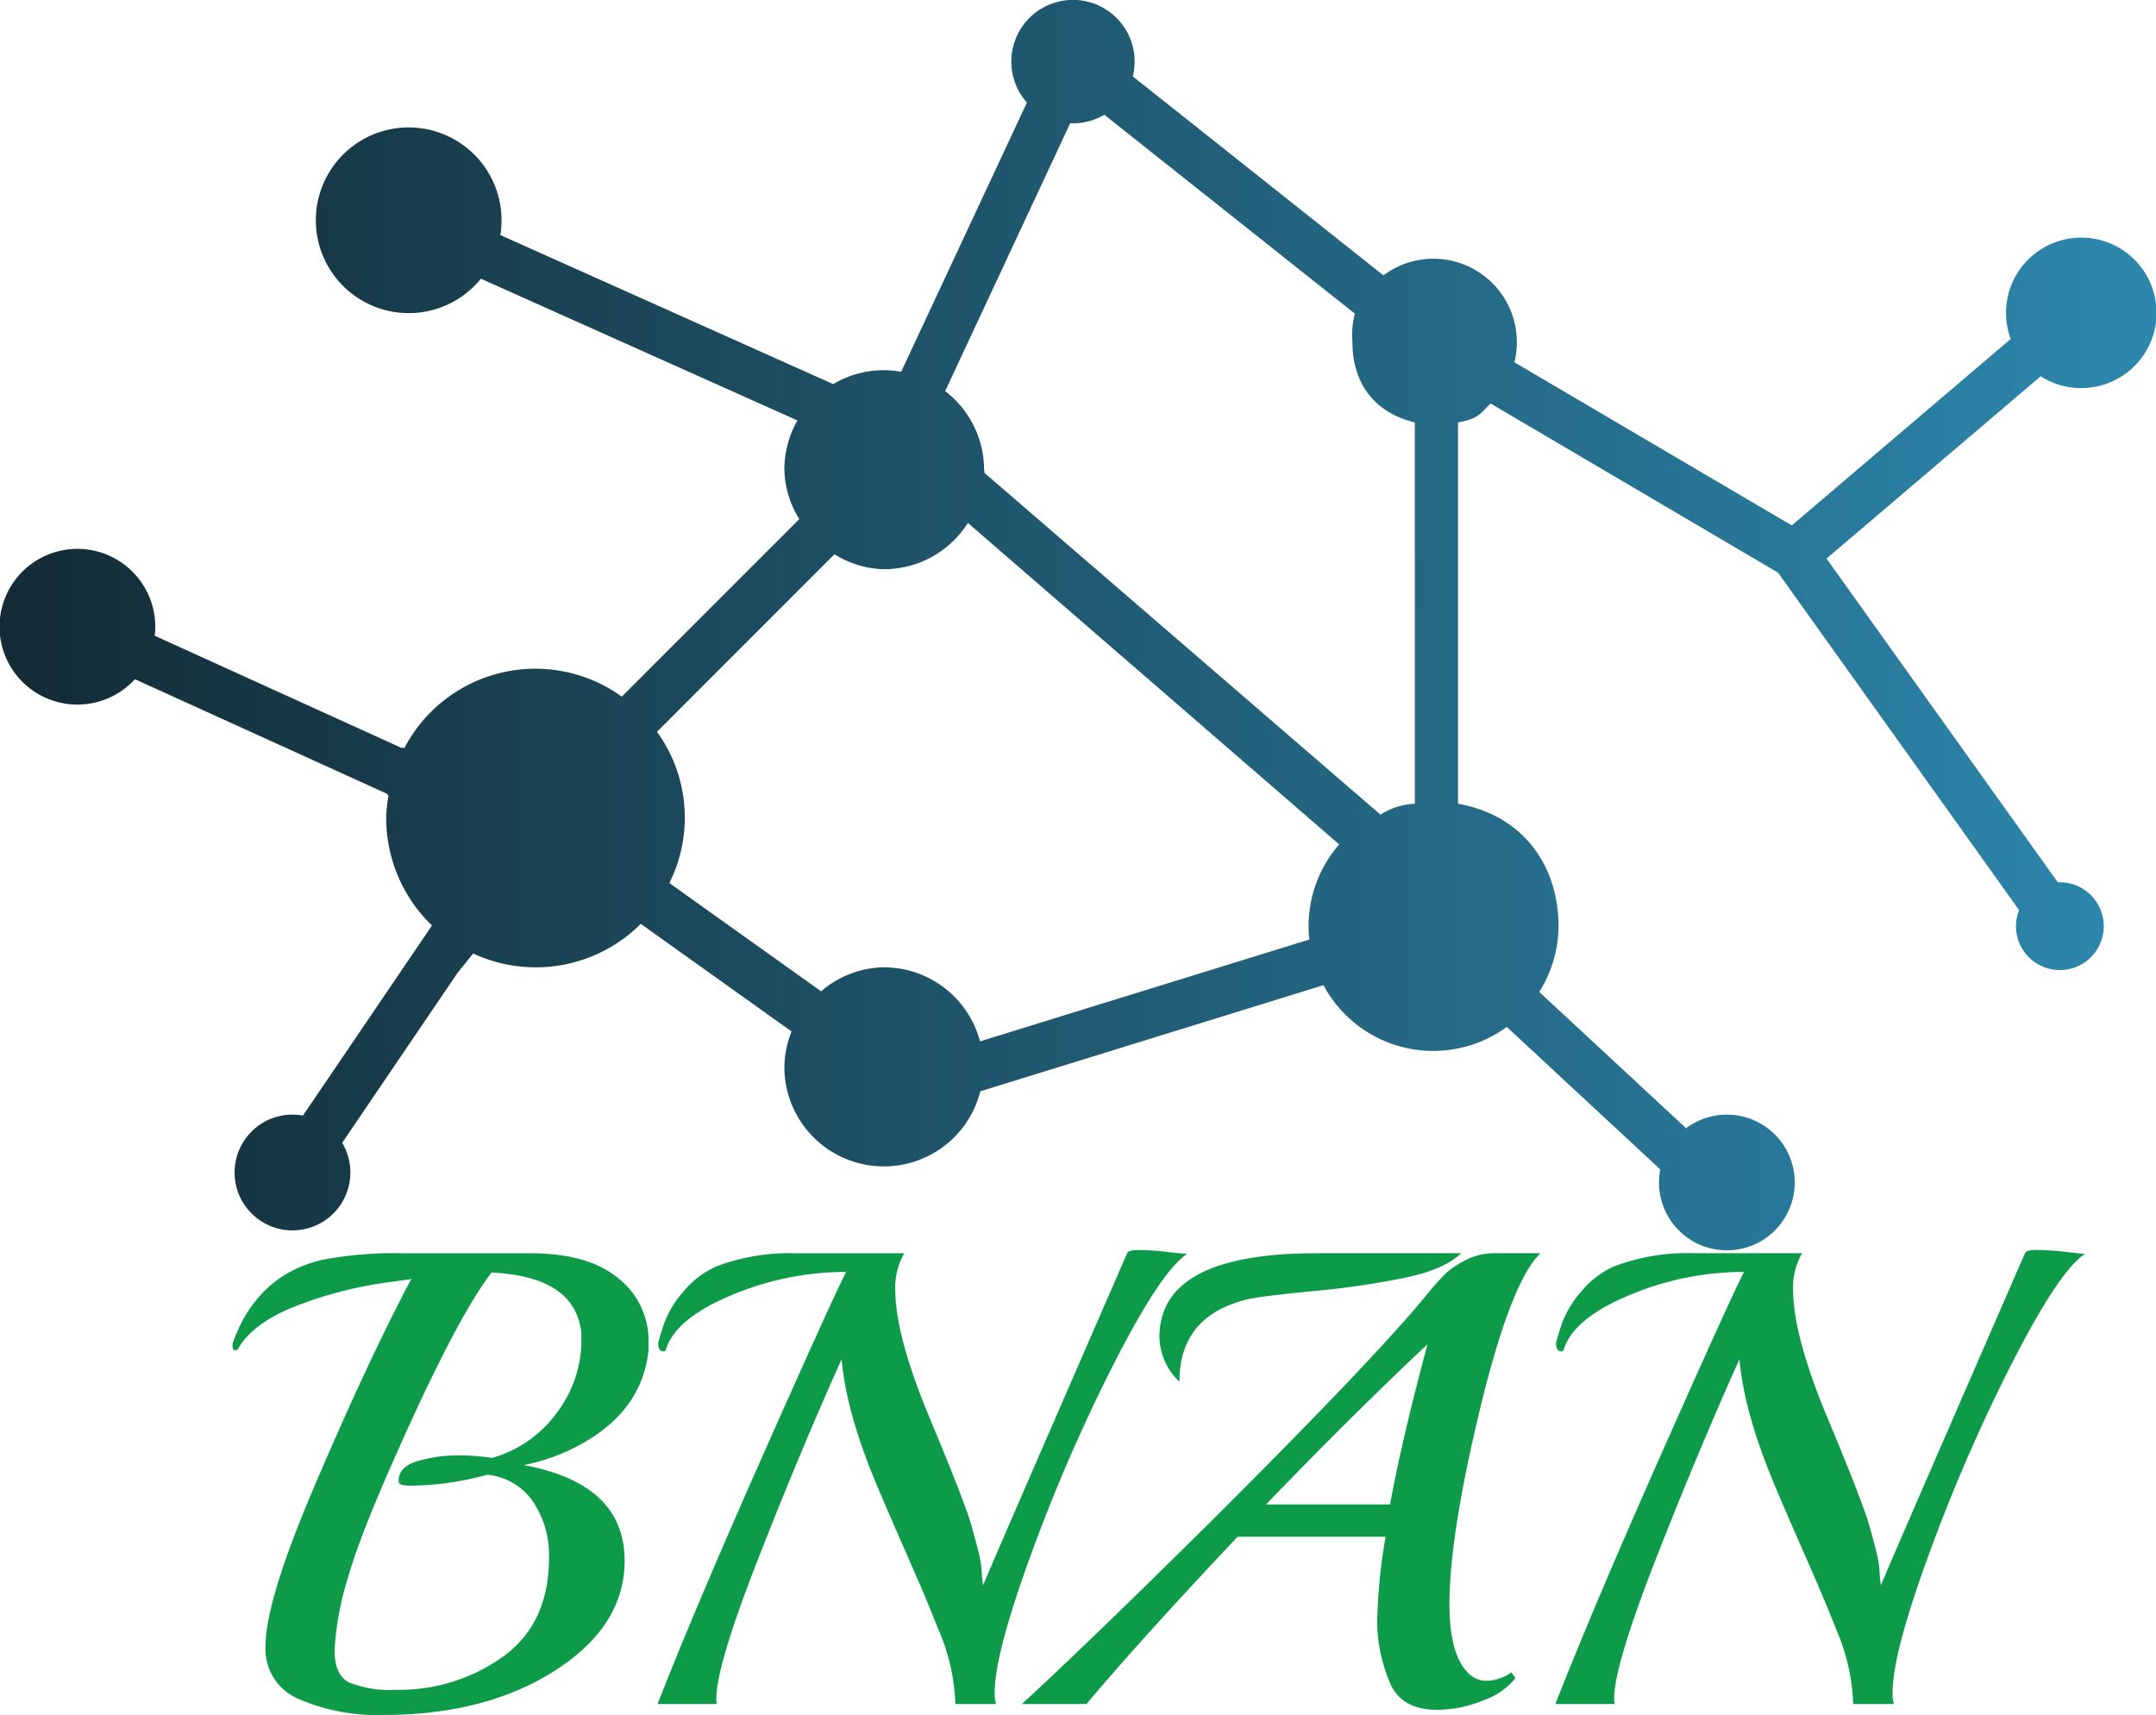<svg xmlns="http://www.w3.org/2000/svg" xmlns:xlink="http://www.w3.org/1999/xlink" width="255.714" height="203.445" viewBox="0 0 255.714 203.445">
  <defs>
    <linearGradient id="linear-gradient" y1="0.5" x2="1" y2="0.5" gradientUnits="objectBoundingBox">
      <stop offset="0" stop-color="#132b35"/>
      <stop offset="1" stop-color="#2d88ae"/>
    </linearGradient>
  </defs>
  <g id="logo-original" transform="translate(-128.143 -128.482)">
    <path id="_tMLbDoPeHYDf8vvgFsJ3A" d="M247.782,95.927a8.926,8.926,0,1,0-8.339-5.828L213.48,112.216l-32.9-19.35a9.9,9.9,0,0,0-15.537-10.313l-29.722-23.6a7.313,7.313,0,1,0-12.561,3.1L107.844,93.991A11.957,11.957,0,0,0,105.8,93.8a11.758,11.758,0,0,0-6.012,1.654L60.308,77.774a11.013,11.013,0,1,0-10.865,9.257A10.992,10.992,0,0,0,58,82.949L95.544,99.765a11.758,11.758,0,0,0-1.552,5.841,11.5,11.5,0,0,0,1.775,5.856L74.713,132.525a17.527,17.527,0,0,0-25.789,6.112l-.245-.082c0,.031-.01.059-.013.089L19.314,125.306a8.834,8.834,0,0,0,.064-1.046,9.236,9.236,0,1,0-2.414,6.2l29.978,13.627c-.013.033-.023.064-.038.095l.143.049a17.442,17.442,0,0,0-.276,2.7,17.644,17.644,0,0,0,5.408,12.722l-.043.033a.444.444,0,0,0,.031.036L36.892,182.226a7.1,7.1,0,0,0-1.222-.113,6.866,6.866,0,1,0,5.876,3.345l13.717-20.212L57.079,163a17.639,17.639,0,0,0,19.887-3.516l17.882,12.763a11.571,11.571,0,0,0-.854,4.2,11.8,11.8,0,0,0,23.24,2.9l40.7-12.589a14.77,14.77,0,0,0,21.741,4.951l18.207,16.905a7.9,7.9,0,0,0-.151,1.527,8.049,8.049,0,1,0,3.214-6.413l-17.417-16.169a14.745,14.745,0,0,0,2.284-7.8c0-7.2-4.247-13.195-11.919-14.517V100c2.557-.44,2.767-1.222,3.869-2.245l34.092,20.069,28.587,40.032a5.119,5.119,0,0,0-.373,1.905,5.206,5.206,0,1,0,5.2-5.209c-.077,0-.153.008-.23.013L217.6,116.152,243,94.521A8.826,8.826,0,0,0,247.782,95.927Zm-91.616,63.83a14.751,14.751,0,0,0,.089,1.585L117.2,173.422a11.8,11.8,0,0,0-11.4-8.784,11.641,11.641,0,0,0-7.449,2.846l-18-12.842A17.351,17.351,0,0,0,78.884,136.7l21.053-21.063a11.507,11.507,0,0,0,5.858,1.775,11.777,11.777,0,0,0,9.965-5.49L159.8,150.06A14.749,14.749,0,0,0,156.166,159.757Zm12.607-14.517a8.147,8.147,0,0,0-4.081,1.284L117.742,106c.005-.133-.059-.261-.059-.394a11.805,11.805,0,0,0-4.618-9.323L127.894,64.5c.118.005.225.018.343.018a7.244,7.244,0,0,0,3.705-1.02l29.717,23.6a9.847,9.847,0,0,0-.289,3.4c0,4.493,2.289,8.28,7.4,9.5Z" transform="translate(127.181 78.594)" fill="url(#linear-gradient)"/>
    <path id="_bACKzYL2clyS4dqlExFb0" d="M-53.321-42.979v1q-.843,8.2-10.266,12.258h0a24.225,24.225,0,0,1-4.52,1.379h0q11.951,2.222,11.951,11.338h0q0,7.738-8.236,13.024T-84.808,1.3h0A23.336,23.336,0,0,1-94.768-.575a6.426,6.426,0,0,1-3.984-6.244h0q0-5.363,5.669-18.693t10.5-22.753h0q.766-1.532,1.149-2.145h0l-2.758.383a47.8,47.8,0,0,0-10.994,2.835q-5.018,1.992-6.78,4.98h0a.354.354,0,0,1-.383.23q-.306,0-.306-.421a1.45,1.45,0,0,1,.077-.575h0q2.911-7.968,10.649-9.73h0a46.175,46.175,0,0,1,9.423-.766h15.092q6.972,0,10.534,2.988a9.394,9.394,0,0,1,3.562,7.508Zm-7.968,0v-1q-.69-6.742-10.649-7.2h0q-3.6,4.673-9.5,17.544t-7.508,18.578A35.062,35.062,0,0,0-90.554-6.4q0,2.95,1.685,3.831a12.907,12.907,0,0,0,5.593.881h0A21.083,21.083,0,0,0-70.559-5.631q5.439-3.945,5.439-11.76h0A11.427,11.427,0,0,0-67-23.979,7.421,7.421,0,0,0-72.474-27.2h0a34.714,34.714,0,0,1-9.193,1.3h0q-1.3,0-1.3-.536h0q0-1.762,2.375-2.413a17.1,17.1,0,0,1,4.52-.651,28.715,28.715,0,0,1,4.214.306h0A14.332,14.332,0,0,0-64.085-34.7a14.21,14.21,0,0,0,2.8-8.274ZM10.572-53.4h0Q7.508-51.406,1.954-40.527A203.9,203.9,0,0,0-7.929-17.812Q-12.258-5.976-12.258-1.379h0A4.207,4.207,0,0,0-12.1,0h-4.826A24.135,24.135,0,0,0-18.5-7.776q-1.341-3.333-2.03-4.98t-2.375-5.478q-1.685-3.831-2.988-6.895h0q-3.984-9.27-4.52-15.782h0q-5.056,11.262-9.959,23.826t-4.9,16.395h0A1.9,1.9,0,0,0-45.2,0h-7.048q4.367-11.185,12.488-29.5t9.883-21.758h0a35.078,35.078,0,0,0-13.6,2.758q-6.627,2.758-7.776,6.435h0a.3.3,0,0,1-.306.23h0q-.613,0-.613-1h0q0-.153.613-2.068a12.153,12.153,0,0,1,2.337-3.984A10.788,10.788,0,0,1-45.2-51.942h0a24.609,24.609,0,0,1,9.27-1.532h12.947a8.1,8.1,0,0,0-1.073,4.29h0q0,5.669,4.367,15.935h0q3.984,9.576,4.712,12.219t.919,3.486a13,13,0,0,1,.268,1.992,11.16,11.16,0,0,0,.153,1.456h0q1-2.452,17.084-39.378h0q.153-.383,1.417-.383a31.617,31.617,0,0,1,3.333.23Q10.266-53.4,10.572-53.4Zm15.322-.077H43.055q-1.915,1.915-6.665,2.911a98.618,98.618,0,0,1-10.726,1.571q-5.976.575-7.814.958h0q-8.2,1.915-8.2,9.806h0a7.5,7.5,0,0,1-2.375-5.286h0Q7.278-53.474,25.895-53.474Zm21.068,0h5.516Q48.954-50.1,45.315-35.05T41.676-11.8h0q0,5.822,2.145,8.044h0a3,3,0,0,0,2.3,1,5.385,5.385,0,0,0,2.911-1h0l.46.689A8.346,8.346,0,0,1,45.66-.421,14.485,14.485,0,0,1,40.221.689h0q-3.984,0-5.439-2.835A18.729,18.729,0,0,1,33.1-9.73h0a66.58,66.58,0,0,1,1-10.113H16.548Q5.133-7.738-1.379,0H-9.04q7.2-6.589,22.37-21.6h0Q32.866-41.063,38.995-48.571h0a33.543,33.543,0,0,1,2.3-2.566A10.233,10.233,0,0,1,43.63-52.67,7.21,7.21,0,0,1,46.963-53.474Zm-7.891,10.8h0q-8.734,8.2-19.153,19H34.628Q36.007-31.257,39.072-42.672ZM117.062-53.4h0Q114-51.406,108.443-40.527A203.906,203.906,0,0,0,98.56-17.812Q94.232-5.976,94.232-1.379h0A4.207,4.207,0,0,0,94.385,0H89.558a24.135,24.135,0,0,0-1.571-7.776q-1.341-3.333-2.03-4.98t-2.375-5.478q-1.685-3.831-2.988-6.895h0q-3.984-9.27-4.52-15.782h0q-5.056,11.262-9.959,23.826T61.212-.689h0A1.9,1.9,0,0,0,61.289,0H54.241q4.367-11.185,12.488-29.5t9.883-21.758h0a35.078,35.078,0,0,0-13.6,2.758q-6.627,2.758-7.776,6.435h0a.3.3,0,0,1-.306.23h0q-.613,0-.613-1h0q0-.153.613-2.068a12.153,12.153,0,0,1,2.337-3.984,10.788,10.788,0,0,1,4.022-3.064h0a24.609,24.609,0,0,1,9.27-1.532H83.506a8.1,8.1,0,0,0-1.073,4.29h0q0,5.669,4.367,15.935h0q3.984,9.576,4.712,12.219t.919,3.486a13,13,0,0,1,.268,1.992,11.159,11.159,0,0,0,.153,1.456h0q1-2.452,17.084-39.378h0q.153-.383,1.417-.383a31.617,31.617,0,0,1,3.333.23Q116.755-53.4,117.062-53.4Z" transform="translate(258.382 330.624)" fill="#0e9b49"/>
  </g>
</svg>
